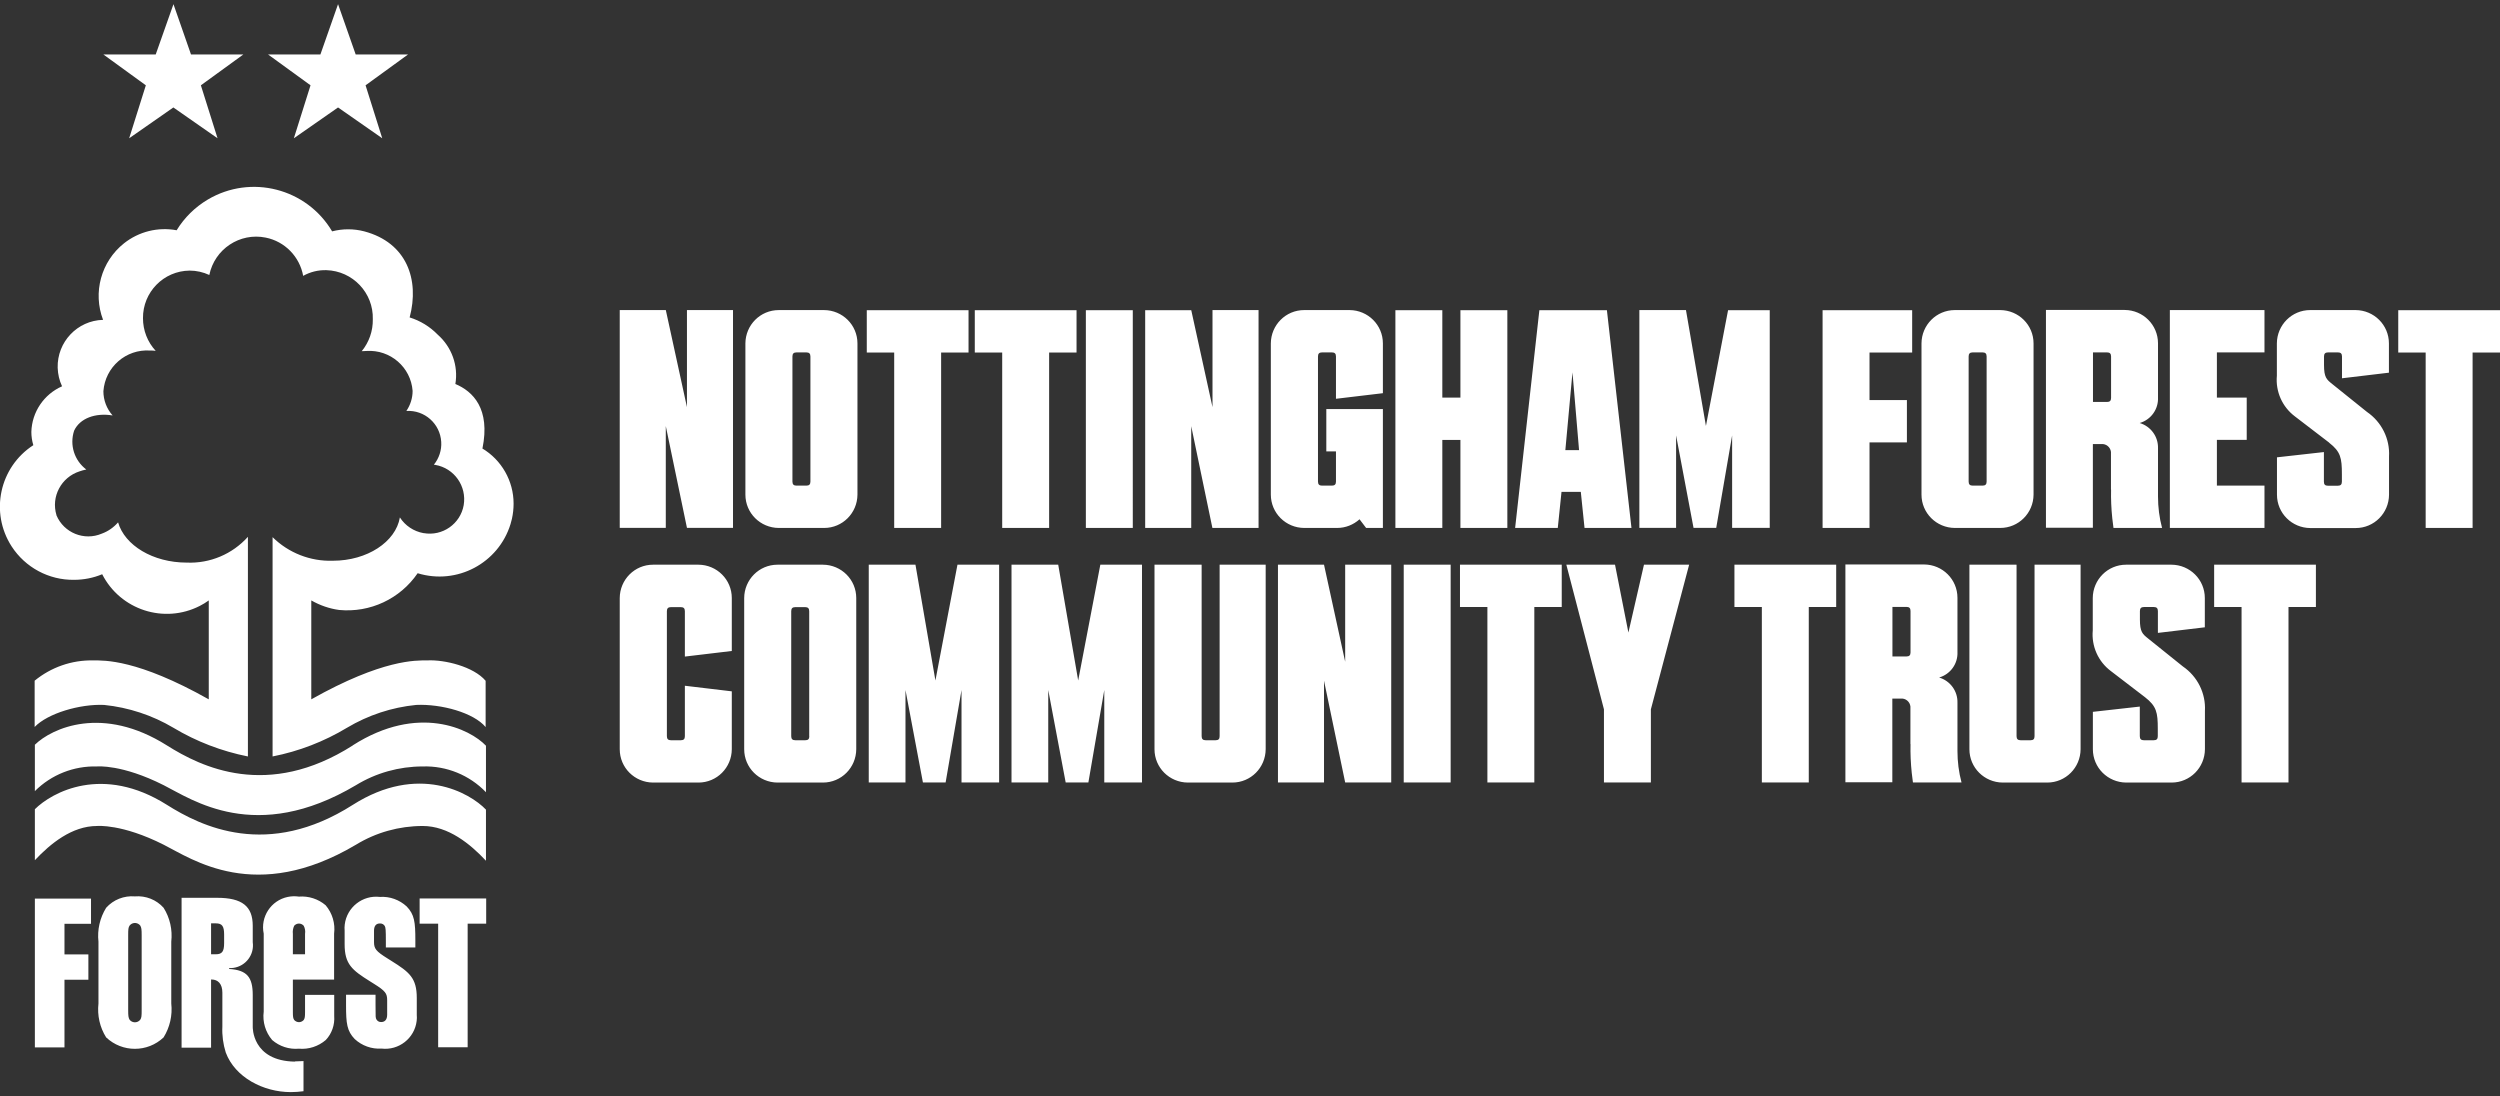 <?xml version="1.0" encoding="UTF-8"?> <svg xmlns="http://www.w3.org/2000/svg" id="Artwork" viewBox="0 0 228 100"><rect x="0" y="0" width="228" height="100" fill="#333333" stroke="none"/><defs><style>.cls-1{fill:#fff;}</style></defs><path id="Path_1662" class="cls-1" d="M17.42,4.97h4.77l-3.87,2.81,1.52,4.83-4.03-2.81-4.03,2.81,1.52-4.83-3.87-2.81h4.77L15.82,.38l1.6,4.59ZM30.83,.38l-1.61,4.59h-4.77l3.87,2.81-1.52,4.83,4.03-2.81,4.03,2.81-1.52-4.83,3.87-2.81h-4.77L30.83,.38Zm1.35,67.6c-7.78,4.96-13.84,1.97-16.96,0-5.85-3.69-10.47-1.59-12.04-.06v4.23c1.5-1.5,3.55-2.31,5.67-2.25,0,0,2.26-.22,6.08,1.71,2.57,1.29,8.38,5.43,17.53,0,1.83-1.12,3.94-1.71,6.09-1.71,2.17-.07,4.27,.79,5.77,2.35v-4.24c-1.46-1.54-6.18-3.84-12.14-.04Zm0,5.42c-7.78,4.96-13.84,1.97-16.96,0-5.85-3.69-10.47-1.16-12.04,.4v4.65c1.42-1.51,3.38-3.12,5.67-3.12,0,0,2.26-.22,6.08,1.71,2.57,1.29,8.38,5.43,17.53,0,1.83-1.12,3.94-1.71,6.09-1.71,2.34,0,4.34,1.64,5.77,3.17v-4.66c-1.46-1.54-6.18-4.23-12.14-.44h0Zm11.82-32.5c.74-3.63-.87-5.21-2.47-5.88,.28-1.68-.33-3.37-1.61-4.5-.71-.73-1.59-1.27-2.56-1.57,.92-3.46-.27-6.82-4.14-7.85-.96-.25-1.97-.25-2.93,0-2.33-3.93-7.41-5.23-11.34-2.9-1.16,.69-2.14,1.65-2.84,2.8-1.7-.32-3.45,.12-4.8,1.19-2.09,1.66-2.86,4.49-1.91,6.98-2.35,.06-4.2,2.02-4.14,4.37,.02,.59,.15,1.16,.4,1.69-1.66,.73-2.75,2.35-2.8,4.16,0,.41,.06,.82,.18,1.21-3.09,2-3.98,6.13-1.98,9.23,1.25,1.93,3.4,3.08,5.69,3.05,.88,0,1.76-.17,2.57-.51,1.66,3.26,5.65,4.55,8.9,2.89,.29-.15,.56-.31,.82-.5v9.02c-6.52-3.67-9.53-3.55-10.55-3.55-1.94-.04-3.83,.62-5.33,1.85v4.22c1.19-1.24,4.12-2.11,6.34-2.01,2.23,.23,4.39,.94,6.31,2.08,2.1,1.26,4.4,2.14,6.8,2.62v-20.03c-1.42,1.58-3.46,2.44-5.58,2.35-3.09,0-5.66-1.58-6.26-3.67-.4,.46-.91,.82-1.49,1.03-1.6,.68-3.45-.07-4.13-1.67,0,0,0-.01,0-.02-.51-1.68,.43-3.45,2.1-3.99,.2-.07,.41-.13,.62-.17-1.09-.82-1.54-2.24-1.11-3.54,.52-1.13,1.94-1.65,3.51-1.39-.54-.61-.84-1.39-.84-2.21,.16-2.2,2.06-3.86,4.26-3.71,.17,0,.34,0,.51,.03-.75-.81-1.16-1.87-1.16-2.98-.02-2.37,1.88-4.32,4.26-4.34,.62,0,1.23,.14,1.79,.4,.48-2.36,2.78-3.89,5.14-3.41,1.75,.35,3.1,1.74,3.42,3.49,.64-.36,1.37-.54,2.11-.52,2.41,.07,4.31,2.07,4.24,4.48,.02,1.06-.34,2.09-1.01,2.91,.15-.01,.29-.02,.44-.02,2.16-.14,4.04,1.48,4.2,3.64,0,.65-.2,1.29-.57,1.83,1.66-.1,3.08,1.16,3.18,2.82,.05,.75-.2,1.5-.67,2.08,.05,0,.09,.01,.13,.02,1.73,.3,2.88,1.94,2.59,3.67-.3,1.71-1.94,2.86-3.66,2.55,0,0-.01,0-.02,0-.88-.16-1.66-.68-2.14-1.43-.38,2.23-2.98,3.95-6.11,3.95-2.05,.07-4.04-.71-5.5-2.15v20c2.4-.47,4.7-1.36,6.79-2.62,1.93-1.15,4.08-1.86,6.31-2.08,2.3-.1,5.24,.71,6.33,2.02v-4.22c-1.1-1.3-3.75-1.94-5.32-1.86-1.02,0-4.06-.12-10.58,3.55v-9.02c.79,.45,1.65,.75,2.54,.87,2.82,.27,5.56-1.01,7.16-3.35,3.58,1.1,7.37-.91,8.47-4.48,.05-.16,.09-.33,.13-.49,.1-.45,.15-.92,.15-1.38,0-2.07-1.1-3.99-2.87-5.04h0Zm-23.56,44.33c0-.76-.18-1.02-.76-1.02h-.43v2.82h.43c.58,0,.76-.26,.76-1.02v-.79h0Zm6.45,11.57c.21,0,.59-.02,.79-.03v2.75c-.38,.05-.77,.08-1.16,.08-2.51,0-5.09-1.35-5.93-3.61-.24-.76-.35-1.57-.31-2.37v-3.09c0-.79-.39-1.2-.99-1.2h-.04v6.22h-2.69v-13.67h3.25c2.27,0,3.24,.77,3.24,2.55v1.5c.16,1.13-.63,2.18-1.76,2.34-.13,.02-.26,.02-.39,.02v.08c1.63,.1,2.15,.75,2.15,2.38v2.89s-.1,3.12,3.85,3.18m-23.71-1.3h2.69v-6.17h2.18v-2.31h-2.18v-2.79h2.42v-2.3H3.18v13.57Zm9.73-10.22c0-.54-.02-.7-.13-.89-.21-.27-.61-.31-.87-.1-.04,.03-.07,.06-.1,.1-.12,.18-.13,.35-.13,.89v6.81c0,.54,.02,.7,.13,.89,.21,.27,.61,.31,.87,.1,.04-.03,.07-.06,.1-.1,.12-.18,.13-.35,.13-.89v-6.81Zm-.62-3.55c.99-.08,1.96,.3,2.62,1.04,.58,.92,.82,2.01,.7,3.09v5.64c.12,1.08-.13,2.17-.7,3.09-1.47,1.39-3.77,1.39-5.24,0-.58-.92-.82-2.01-.7-3.09v-5.64c-.12-1.08,.13-2.17,.7-3.09,.66-.74,1.63-1.12,2.62-1.04m25.97,.19v2.3h1.69v11.27h2.69v-11.27h1.69v-2.3h-6.06Zm-10.45,3.23c.04-.25,0-.51-.12-.74-.21-.24-.57-.27-.81-.06-.02,.02-.05,.04-.06,.06-.11,.23-.15,.49-.12,.74v1.86h1.11v-1.86Zm-.57-3.4c.89-.07,1.77,.21,2.45,.79,.61,.72,.89,1.66,.77,2.59v4.19h-3.76v2.96c0,.42,.02,.57,.12,.72,.21,.24,.57,.27,.81,.06,.02-.02,.05-.04,.06-.06,.1-.15,.12-.3,.12-.72v-1.57h2.66v1.94c.06,.8-.22,1.6-.77,2.18-.68,.58-1.56,.87-2.45,.79-.89,.08-1.77-.21-2.44-.79-.61-.72-.89-1.66-.77-2.59v-7.11c-.32-1.53,.66-3.03,2.19-3.35,.34-.07,.68-.08,1.02-.03m8.43,5.86l-.35-.22c-1.06-.66-1.23-.89-1.23-1.5v-1.02c0-.44,.18-.67,.54-.67,.18-.01,.35,.08,.44,.23,.08,.17,.1,.29,.1,1.46v.5h2.69v-.66c0-1.66-.08-2.34-.79-3.08-.66-.61-1.54-.93-2.44-.87-1.58-.19-3.02,.94-3.21,2.52-.02,.18-.03,.37-.01,.55v1.25c0,1.81,.67,2.35,2.32,3.38l.35,.22c1.06,.66,1.21,.89,1.21,1.5v1.32c0,.47-.23,.67-.54,.67-.18,.01-.35-.08-.44-.24-.08-.18-.08-.12-.08-1.29v-.96h-2.69v.96c0,1.66,.08,2.34,.79,3.08,.66,.61,1.54,.93,2.44,.87,1.58,.19,3.02-.94,3.21-2.52,.02-.18,.03-.37,.01-.55v-1.55c0-1.82-.67-2.35-2.32-3.38M60.72,28.28h-4.2v19.86h4.2v-9.28l1.93,9.28h4.2V28.28h-4.2v8.85l-1.93-8.86Zm17.48,3.04c0-1.68-1.36-3.03-3.04-3.04h-4.14c-1.68,0-3.03,1.36-3.04,3.04v13.79c0,1.68,1.36,3.03,3.04,3.04h4.14c1.68,0,3.03-1.36,3.04-3.04v-13.79Zm-4.29,12.6c0,.25-.11,.37-.37,.37h-.9c-.25,0-.37-.11-.37-.37v-11.41c0-.25,.11-.37,.37-.37h.9c.25,0,.37,.11,.37,.37v11.41Zm11.92-11.77h2.5v-3.86h-9.28v3.86h2.5v16h4.28v-16Zm9.85,0h2.5v-3.86h-9.28v3.86h2.5v16h4.28v-16Zm7.63-3.86h-4.28v19.86h4.28V28.28Zm5.33,0h-4.2v19.86h4.2v-9.28l1.93,9.28h4.21V28.28h-4.2v8.85l-1.94-8.85Zm12.32,12.88h.88v2.75c0,.25-.11,.37-.37,.37h-.9c-.25,0-.37-.11-.37-.37v-11.41c0-.25,.11-.37,.37-.37h.9c.25,0,.37,.11,.37,.37v3.86l4.28-.51v-4.54c0-1.68-1.36-3.03-3.04-3.04h-4.14c-1.68,0-3.03,1.36-3.04,3.04v13.79c0,1.68,1.36,3.03,3.04,3.04h3.01c.76,0,1.48-.29,2.04-.79l.6,.79h1.53v-10.84h-5.16v3.86Zm10.58-4.91v-7.97h-4.28v19.86h4.28v-8.03h1.65v8.03h4.28V28.29h-4.28v7.97h-1.65Zm12.97,11.89h4.28l-2.24-19.86h-6.16l-2.21,19.86h3.89l.34-3.29h1.76l.34,3.29Zm-1.1-14.19l.6,7.09h-1.25l.65-7.09Zm12.17,4.88l-1.82-10.56h-4.25v19.86h3.35v-8.43l1.59,8.43h2.07l1.45-8.43v8.43h3.43V28.29h-3.8l-2.02,10.56Zm10.64,9.31h4.28v-7.8h3.41v-3.86h-3.41v-4.34h3.89v-3.86h-8.17v19.86Zm19.24-16.83c0-1.68-1.36-3.03-3.04-3.04h-4.14c-1.68,0-3.03,1.36-3.04,3.04v13.79c0,1.68,1.36,3.03,3.04,3.04h4.14c1.68,0,3.03-1.36,3.04-3.04v-13.79Zm-4.28,12.6c0,.25-.11,.37-.37,.37h-.9c-.25,0-.37-.11-.37-.37v-11.41c0-.25,.11-.37,.37-.37h.9c.25,0,.37,.11,.37,.37v11.41Zm11.35,.74c-.02,.87,.02,1.74,.11,2.61,.03,.34,.09,.62,.11,.88h4.43c-.25-.94-.37-1.9-.37-2.87v-4.4c.03-1.06-.66-2-1.67-2.3,1.03-.3,1.72-1.26,1.67-2.33v-4.94c0-1.68-1.36-3.03-3.04-3.04h-7.18v19.86h4.28v-7.63h.77c.44-.04,.83,.28,.88,.72,0,.05,0,.11,0,.16v3.26Zm0-8.37c0,.25-.11,.37-.37,.37h-1.28v-4.52h1.28c.25,0,.37,.11,.37,.37v3.78Zm5.36,11.86h8.63v-3.86h-4.34v-4.17h2.72v-3.86h-2.72v-4.12h4.34v-3.86h-8.63v19.86Zm14.53-7.77c1.05,.82,1.16,1.39,1.16,2.87v.68c0,.25-.11,.37-.37,.37h-.9c-.26,0-.37-.11-.37-.37v-2.7l-4.28,.48v3.41c0,1.68,1.36,3.03,3.04,3.04h4.14c1.68,0,3.03-1.36,3.04-3.04v-3.49c.09-1.61-.68-3.15-2.01-4.06l-3.15-2.53c-.54-.43-.77-.62-.77-1.76v-.77c0-.25,.11-.37,.37-.37h.9c.25,0,.37,.11,.37,.37v1.99l4.28-.51v-2.67c0-1.68-1.36-3.03-3.04-3.04h-4.14c-1.68,0-3.03,1.36-3.04,3.04v2.95c-.13,1.44,.49,2.84,1.65,3.71l3.12,2.39Zm13.08-8.23h2.5v-3.86h-9.28v3.86h2.5v16h4.28v-16ZM66.74,59.36v-4.82c0-1.68-1.36-3.03-3.04-3.04h-4.14c-1.68,0-3.03,1.36-3.04,3.04v13.79c0,1.68,1.36,3.03,3.04,3.04h4.14c1.68,0,3.03-1.36,3.04-3.04v-5.28l-4.28-.51v4.6c0,.26-.11,.37-.37,.37h-.9c-.25,0-.37-.11-.37-.37v-11.4c0-.25,.11-.37,.37-.37h.9c.25,0,.37,.11,.37,.37v4.14l4.28-.51Zm11.35-4.82c0-1.68-1.36-3.03-3.04-3.04h-4.14c-1.68,0-3.03,1.36-3.04,3.04v13.79c0,1.68,1.36,3.03,3.04,3.04h4.14c1.68,0,3.03-1.36,3.04-3.04v-13.79Zm-4.28,12.6c0,.26-.11,.37-.37,.37h-.91c-.25,0-.37-.11-.37-.37v-11.4c0-.25,.11-.37,.37-.37h.9c.25,0,.37,.11,.37,.37v11.4Zm11.5-5.08l-1.82-10.56h-4.26v19.86h3.35v-8.43l1.59,8.43h2.07l1.45-8.43v8.43h3.43v-19.86h-3.8l-2.01,10.56Zm13.02,0l-1.82-10.56h-4.26v19.86h3.35v-8.43l1.59,8.43h2.07l1.45-8.43v8.43h3.44v-19.86h-3.8l-2.02,10.56Zm11.24-10.56h-4.28v16.83c0,1.68,1.36,3.03,3.04,3.04h4.06c1.68,0,3.03-1.36,3.04-3.04v-16.83h-4.2v15.64c0,.26-.11,.37-.37,.37h-.9c-.25,0-.37-.11-.37-.37v-15.63Zm11.18,0h-4.2v19.86h4.2v-9.28l1.93,9.28h4.2v-19.86h-4.2v8.85l-1.93-8.85Zm11.55,0h-4.28v19.86h4.28v-19.86Zm7.63,3.86h2.5v-3.86h-9.28v3.86h2.5v16h4.28v-16Zm7.38-3.86h-4.46l3.43,13.19v6.67h4.28v-6.67l3.49-13.19h-4.12l-1.42,6.19-1.22-6.19Zm17.65,3.86h2.5v-3.86h-9.28v3.86h2.5v16h4.28v-16Zm9.28,12.51c-.02,.87,.02,1.74,.11,2.61,.03,.34,.09,.62,.11,.88h4.43c-.25-.94-.37-1.9-.37-2.87v-4.4c.03-1.06-.66-2-1.67-2.3,1.03-.3,1.72-1.26,1.67-2.33v-4.94c0-1.68-1.36-3.03-3.04-3.04h-7.18v19.86h4.28v-7.63h.77c.44-.04,.83,.28,.88,.72,0,.05,0,.11,0,.16v3.26Zm0-8.37c0,.25-.11,.37-.37,.37h-1.28v-4.52h1.28c.25,0,.37,.11,.37,.37v3.78Zm9.65-8h-4.28v16.83c0,1.68,1.36,3.03,3.04,3.04h4.06c1.68,0,3.03-1.36,3.04-3.04v-16.83h-4.2v15.64c0,.26-.11,.37-.37,.37h-.9c-.25,0-.37-.11-.37-.37v-15.63Zm11.74,12.09c1.05,.82,1.16,1.39,1.16,2.87v.68c0,.26-.11,.37-.37,.37h-.9c-.25,0-.37-.11-.37-.37v-2.7l-4.28,.48v3.41c0,1.68,1.36,3.03,3.04,3.04h4.14c1.68,0,3.03-1.36,3.04-3.04v-3.49c.09-1.61-.68-3.15-2.01-4.06l-3.15-2.53c-.54-.43-.77-.62-.77-1.76v-.76c0-.25,.11-.37,.37-.37h.9c.25,0,.37,.11,.37,.37v1.99l4.28-.51v-2.67c0-1.68-1.36-3.03-3.04-3.04h-4.14c-1.68,0-3.03,1.36-3.04,3.04v2.95c-.13,1.44,.49,2.84,1.65,3.71l3.12,2.39Zm13.08-8.23h2.5v-3.86h-9.28v3.86h2.5v16h4.28v-16Z"></path></svg> 